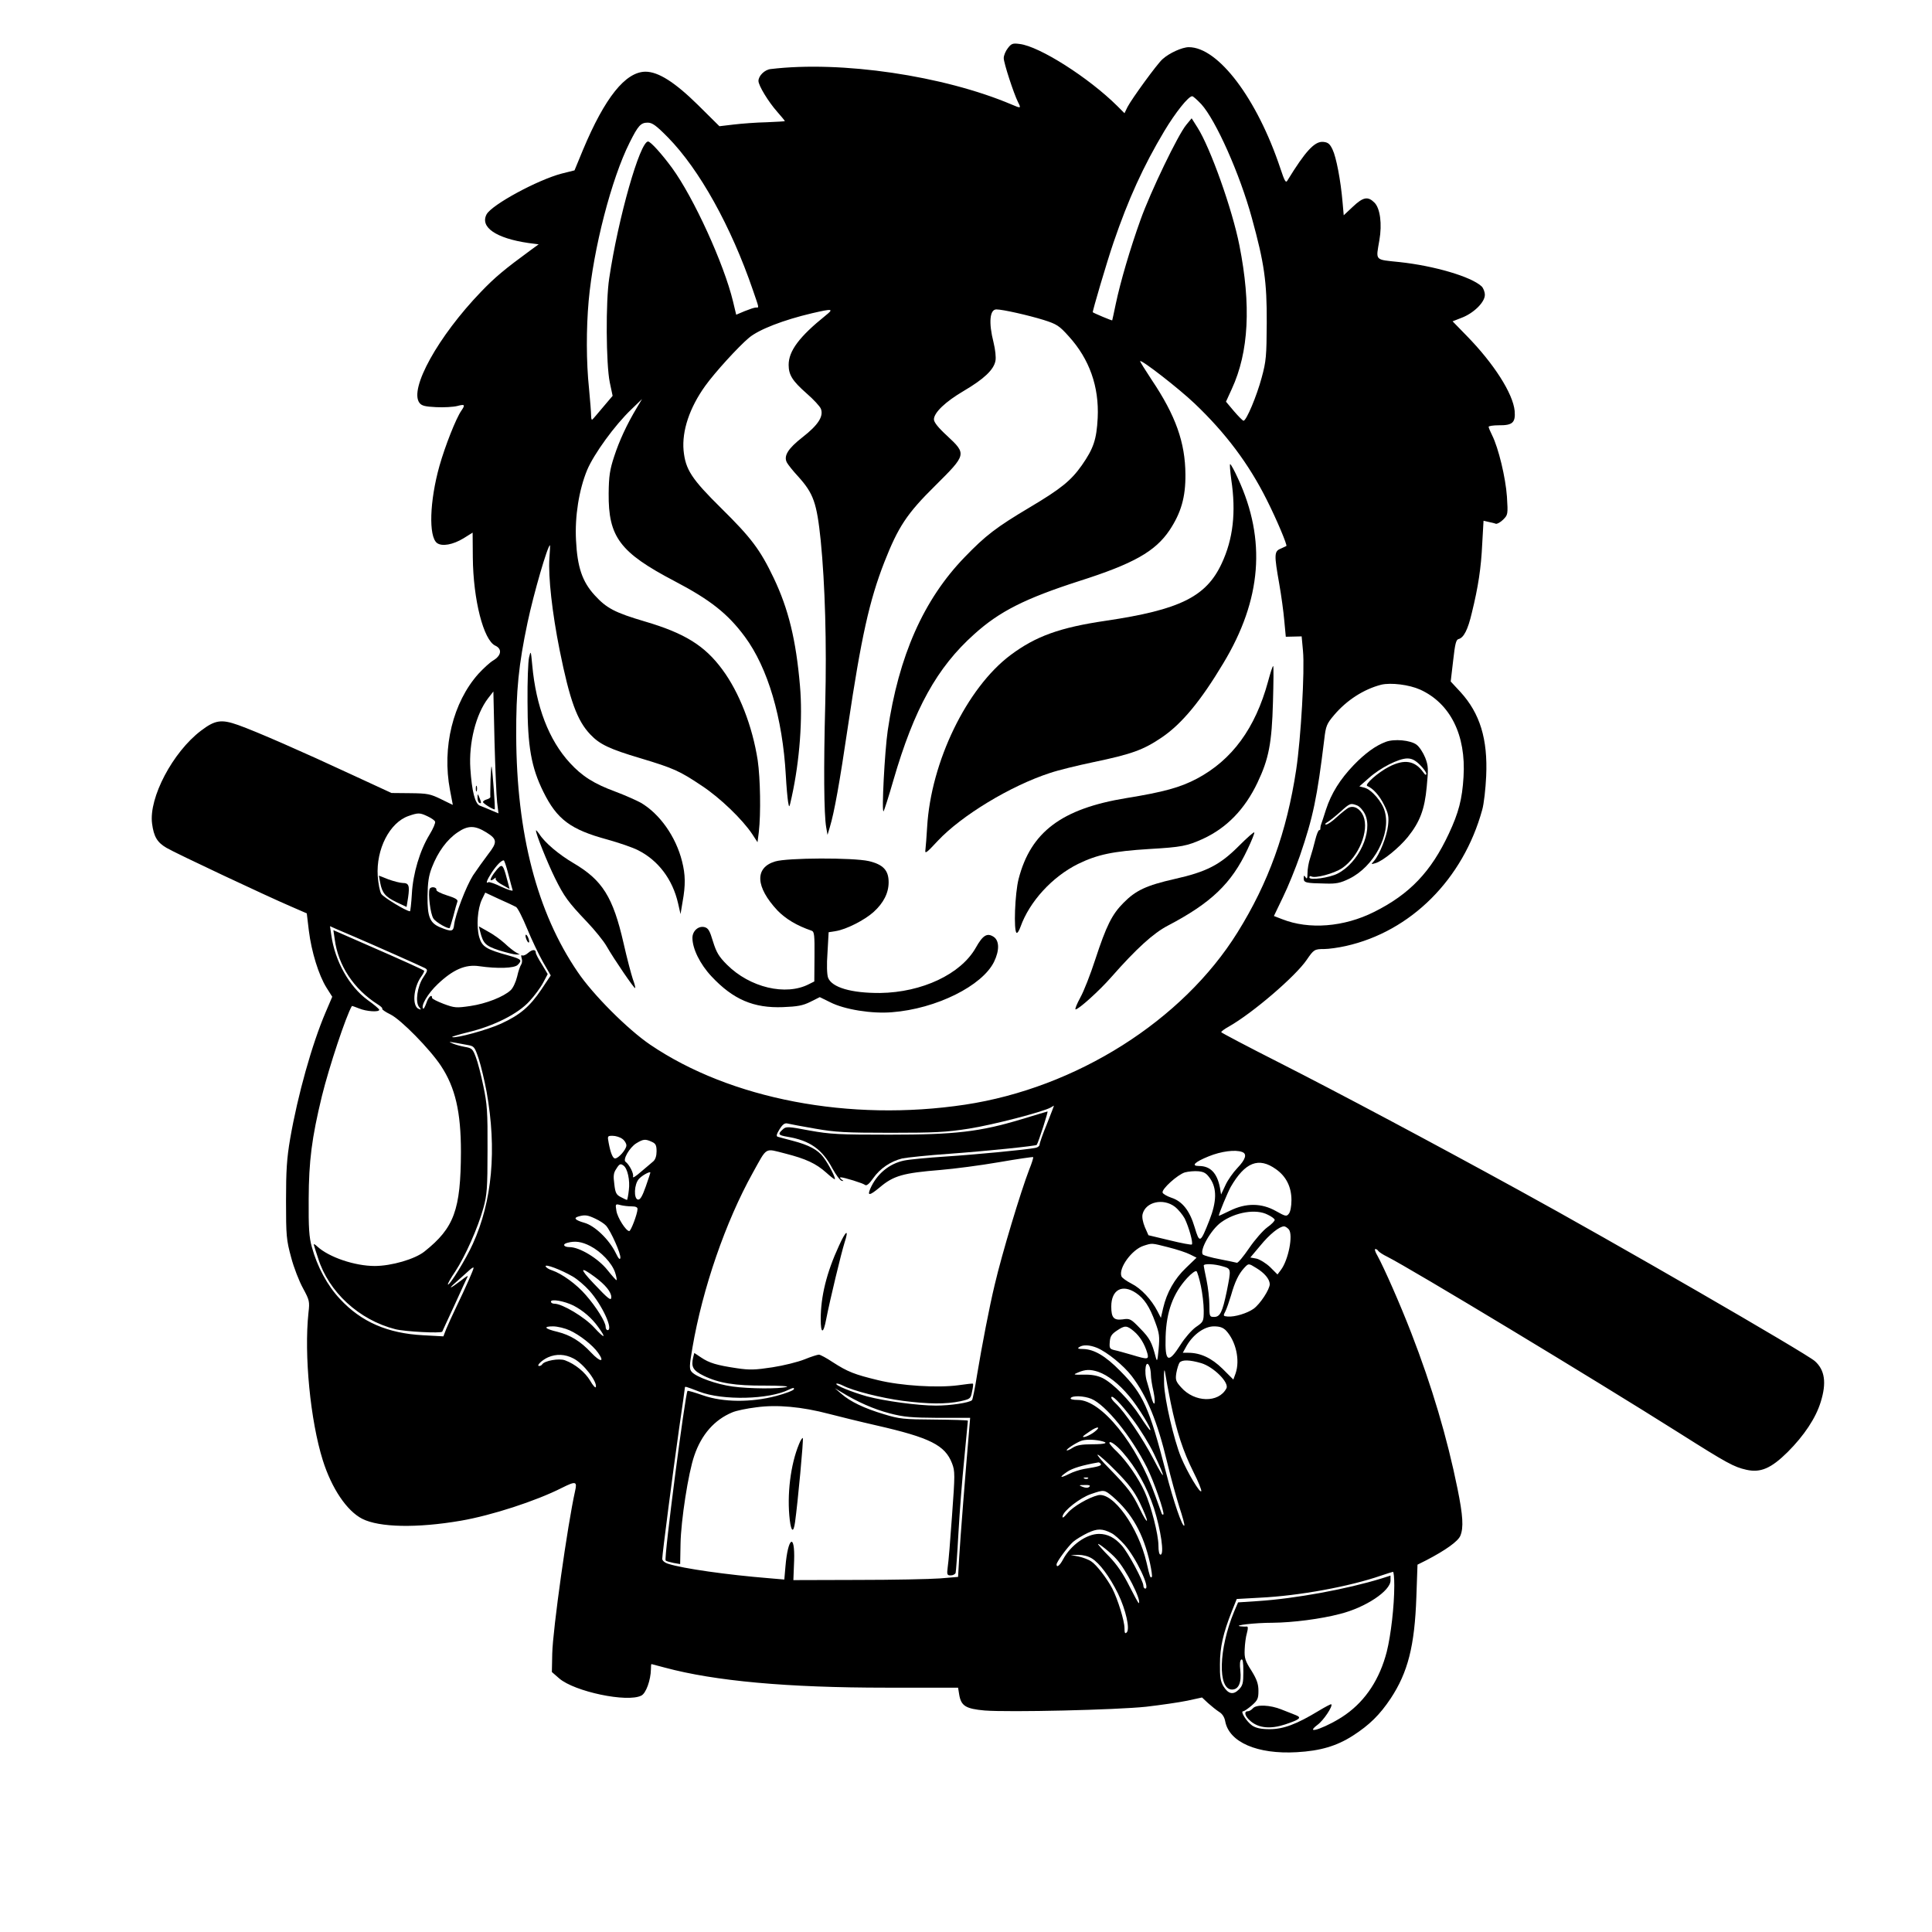 <?xml version="1.0" standalone="no"?>
<!DOCTYPE svg PUBLIC "-//W3C//DTD SVG 20010904//EN"
 "http://www.w3.org/TR/2001/REC-SVG-20010904/DTD/svg10.dtd">
<svg version="1.0" xmlns="http://www.w3.org/2000/svg"
 width="1024pt" height="1024pt" viewBox="0 0 1024 1024"
 preserveAspectRatio="xMidYMid meet">

<g transform="translate(0,1024) scale(0.1,-0.1)"
fill="#000000" stroke="none">
<path d="M5342 9985 c-12 -15 -22 -39 -22 -53 0 -26 53 -188 76 -234 17 -33
15 -33 -34 -12 -361 153 -903 233 -1277 188 -32 -3 -65 -36 -65 -63 0 -24 52
-110 99 -163 22 -25 41 -48 41 -50 0 -1 -44 -4 -98 -6 -53 -1 -131 -7 -173
-12 l-76 -9 -114 113 c-123 121 -210 176 -278 176 -106 -1 -215 -137 -331
-414 l-45 -109 -68 -17 c-129 -34 -370 -165 -398 -216 -36 -68 50 -127 222
-152 l54 -7 -40 -29 c-142 -104 -191 -145 -266 -223 -227 -236 -381 -514 -326
-588 12 -16 30 -20 89 -23 41 -2 91 1 111 6 41 11 44 7 22 -25 -28 -40 -86
-187 -116 -293 -52 -186 -58 -373 -13 -408 27 -20 85 -9 141 25 l48 30 1 -131
c2 -226 57 -439 119 -468 37 -17 33 -52 -10 -78 -19 -11 -54 -44 -79 -71 -135
-151 -194 -390 -151 -616 8 -43 15 -78 15 -79 0 0 -28 13 -62 30 -57 28 -72
31 -163 32 l-100 1 -210 97 c-264 123 -509 230 -602 263 -90 32 -123 27 -198
-30 -149 -113 -277 -355 -259 -492 9 -69 27 -100 77 -129 49 -29 532 -256 658
-310 l85 -37 11 -92 c14 -112 52 -235 93 -301 l31 -49 -35 -82 c-72 -168 -148
-439 -188 -670 -18 -105 -22 -169 -22 -330 0 -185 2 -207 27 -299 14 -54 43
-128 63 -164 34 -63 36 -70 29 -129 -24 -225 10 -573 76 -783 47 -149 127
-268 209 -310 91 -46 290 -50 523 -10 162 28 397 104 535 174 74 37 82 35 70
-17 -40 -179 -118 -733 -121 -861 l-2 -98 39 -34 c81 -70 361 -129 435 -91 25
12 50 82 51 140 0 15 1 27 3 27 1 0 34 -9 72 -19 264 -71 647 -106 1172 -106
l381 0 6 -37 c10 -60 35 -75 135 -84 130 -10 697 3 856 20 77 9 175 23 218 32
l78 17 32 -30 c18 -16 44 -37 58 -46 17 -10 29 -28 33 -51 21 -110 170 -175
379 -163 124 7 211 32 298 88 87 56 142 110 200 197 91 138 127 278 136 538
l6 171 46 23 c104 54 169 101 181 130 18 43 14 107 -15 250 -55 271 -135 541
-245 825 -60 155 -144 345 -179 409 -12 20 -17 36 -11 36 5 0 12 -5 15 -10 4
-6 25 -20 48 -31 128 -65 1091 -646 1547 -934 256 -162 290 -180 356 -195 75
-17 131 7 219 94 87 87 149 180 175 265 32 102 22 170 -31 217 -46 41 -1077
637 -1569 906 -461 253 -955 516 -1270 676 -168 85 -306 158 -307 161 -2 3 16
17 40 30 127 72 354 267 413 354 37 54 41 57 92 57 24 0 75 7 115 16 345 77
622 354 723 722 9 31 18 112 21 178 9 197 -33 333 -136 446 l-52 56 13 111
c10 88 15 111 29 114 27 7 49 49 70 139 34 138 49 237 55 365 l7 123 26 -6
c14 -3 32 -7 39 -10 7 -2 25 8 39 22 25 25 26 28 20 122 -7 101 -45 258 -78
324 -10 20 -19 41 -19 46 0 4 24 8 53 8 74 -1 90 14 85 76 -9 93 -111 252
-255 399 l-74 76 46 18 c65 24 125 83 125 122 0 16 -8 37 -18 46 -56 51 -249
108 -434 128 -134 14 -126 5 -107 116 15 86 4 169 -26 199 -35 35 -60 30 -115
-22 l-48 -45 -6 68 c-10 118 -34 241 -53 280 -14 30 -24 39 -50 41 -45 4 -94
-49 -189 -204 -9 -16 -15 -5 -38 64 -123 369 -329 642 -485 642 -35 0 -104
-31 -140 -64 -29 -26 -162 -209 -185 -253 l-16 -33 -38 38 c-151 150 -413 317
-518 329 -36 5 -44 2 -62 -22z m1025 -297 c77 -85 204 -369 268 -603 66 -240
80 -337 79 -555 -1 -178 -3 -204 -27 -292 -26 -97 -81 -228 -96 -228 -4 0 -27
23 -51 51 l-42 50 31 68 c90 195 103 443 40 761 -38 192 -154 517 -222 624
l-31 49 -28 -34 c-44 -52 -191 -358 -243 -504 -55 -153 -106 -327 -131 -445
-10 -47 -18 -86 -19 -88 -2 -2 -95 37 -103 43 -3 3 75 268 110 370 79 231 158
404 269 590 60 100 128 185 148 185 5 0 26 -19 48 -42z m-2827 -176 c167 -170
335 -472 451 -811 34 -99 33 -91 15 -91 -8 0 -34 -9 -59 -19 l-45 -19 -17 71
c-48 199 -209 551 -323 707 -55 75 -114 140 -127 140 -43 0 -158 -403 -206
-725 -19 -121 -17 -456 3 -552 l15 -71 -50 -59 c-27 -32 -52 -62 -57 -66 -4
-5 -7 4 -7 20 0 15 -5 80 -11 143 -15 141 -15 319 -2 465 25 277 121 648 217
839 45 90 59 106 96 106 24 0 45 -15 107 -78z m835 -945 c-138 -111 -195 -187
-195 -261 0 -53 20 -85 95 -151 37 -32 71 -69 76 -82 15 -40 -15 -86 -97 -150
-78 -61 -102 -100 -83 -135 6 -11 32 -44 59 -73 82 -91 99 -139 120 -340 23
-234 32 -544 24 -865 -9 -338 -7 -586 5 -655 l7 -40 12 40 c24 79 52 235 97
540 70 469 113 662 192 865 74 188 119 257 270 406 166 165 167 167 63 264
-47 43 -70 72 -70 87 0 36 61 94 158 151 107 63 159 112 168 159 4 19 -1 61
-10 98 -27 106 -20 175 15 175 34 0 170 -31 251 -56 69 -22 82 -30 133 -87
109 -120 161 -266 153 -432 -6 -115 -22 -162 -84 -251 -57 -81 -111 -125 -276
-223 -178 -106 -234 -149 -345 -264 -218 -225 -350 -524 -408 -920 -16 -110
-33 -436 -22 -427 3 3 27 77 52 164 110 379 231 598 429 775 134 121 270 189
555 281 289 92 404 157 480 270 61 92 85 175 84 295 -1 170 -52 313 -179 502
-35 53 -63 98 -61 99 8 8 205 -145 289 -225 165 -157 287 -320 382 -510 53
-105 110 -241 104 -245 -2 -1 -15 -7 -30 -14 -35 -14 -35 -32 -8 -185 11 -62
23 -150 27 -197 l8 -85 42 1 42 1 7 -76 c10 -103 -11 -466 -36 -631 -50 -330
-147 -599 -311 -862 -291 -468 -855 -824 -1444 -913 -611 -92 -1243 29 -1669
318 -119 81 -303 265 -384 385 -216 316 -324 734 -326 1252 -1 241 13 377 60
600 33 156 107 410 119 410 1 0 0 -31 -3 -68 -7 -99 15 -292 54 -487 54 -268
93 -375 163 -448 49 -52 101 -77 266 -126 176 -53 207 -67 325 -146 97 -64
215 -178 267 -256 l28 -43 7 55 c11 97 8 282 -6 379 -28 181 -98 361 -188 482
-93 126 -199 192 -410 254 -159 47 -203 70 -266 139 -66 72 -92 149 -99 291
-7 127 16 269 59 373 36 85 146 237 234 321 l57 55 -27 -45 c-54 -90 -94 -177
-121 -260 -23 -70 -28 -104 -29 -195 -2 -231 59 -313 349 -465 189 -99 282
-172 373 -295 122 -165 200 -430 217 -735 3 -58 9 -121 12 -140 6 -34 6 -34
19 25 43 195 59 419 44 590 -21 244 -61 407 -139 571 -72 151 -120 214 -277
369 -159 157 -191 206 -201 308 -9 103 31 225 115 342 51 71 174 206 232 255
53 44 182 94 335 130 109 25 116 24 70 -13z m3152 -1982 c160 -73 244 -241
230 -463 -7 -118 -26 -190 -78 -301 -94 -201 -207 -320 -395 -414 -161 -81
-346 -95 -488 -39 l-44 17 48 100 c27 55 67 154 90 220 70 205 91 306 129 617
8 70 13 82 52 128 67 79 157 137 250 161 52 12 148 0 206 -26z m-4892 -598 l7
-58 -38 16 c-22 9 -49 21 -61 25 -25 10 -42 75 -50 196 -9 136 29 288 94 373
l28 36 6 -265 c4 -146 10 -291 14 -323z m-368 -74 c19 -9 37 -21 39 -28 3 -6
-10 -37 -29 -68 -52 -85 -88 -207 -94 -314 -3 -51 -8 -93 -10 -93 -19 0 -141
74 -152 92 -8 12 -16 55 -19 95 -9 142 63 283 163 318 52 18 60 18 102 -2z
m311 -85 c58 -36 59 -52 9 -116 -24 -32 -60 -82 -80 -112 -37 -59 -93 -205
-100 -261 -4 -37 -13 -39 -74 -14 -55 23 -68 56 -67 165 1 73 6 108 23 152 32
83 80 148 136 186 55 38 92 38 153 0z m116 -220 c10 -40 21 -79 23 -86 3 -7
-22 1 -58 17 -34 17 -66 28 -71 25 -15 -10 -8 11 18 51 26 39 51 65 64 65 3 0
14 -33 24 -72z m41 -175 c9 -5 35 -57 59 -115 24 -59 62 -138 84 -177 l41 -71
-50 -75 c-61 -90 -112 -134 -212 -180 -71 -33 -239 -79 -260 -72 -6 2 32 13
84 26 137 33 264 97 325 164 27 29 60 74 73 99 l24 45 -31 52 c-18 28 -32 55
-32 61 0 19 -18 19 -40 0 -12 -11 -27 -17 -32 -14 -6 4 -7 -2 -3 -15 4 -12 2
-27 -3 -34 -5 -7 -15 -35 -21 -63 -7 -29 -22 -61 -34 -72 -37 -35 -131 -72
-214 -84 -75 -11 -84 -10 -141 11 -34 13 -62 27 -62 32 0 23 -20 5 -30 -27 -7
-19 -14 -33 -17 -30 -14 14 24 80 77 130 81 77 147 106 220 95 97 -14 187 -11
204 7 25 25 20 30 -46 49 -121 33 -143 47 -158 98 -16 58 -9 150 14 199 l18
37 73 -34 c41 -18 81 -37 90 -42z m-845 -163 c91 -39 341 -150 362 -161 16 -9
16 -13 -9 -50 -31 -47 -43 -130 -22 -156 12 -14 12 -16 0 -11 -38 12 -31 112
11 171 11 15 18 30 16 32 -5 5 -112 54 -312 141 l-169 74 7 -48 c18 -139 101
-265 229 -346 16 -10 26 -20 23 -23 -3 -3 17 -17 44 -30 56 -28 208 -183 267
-272 76 -115 106 -244 106 -456 -1 -308 -36 -403 -193 -528 -51 -41 -176 -77
-264 -77 -105 0 -242 46 -304 103 -15 14 -21 16 -18 7 2 -8 12 -39 22 -69 56
-179 217 -327 409 -376 51 -13 243 -23 249 -13 1 2 30 66 66 143 35 77 66 145
69 150 3 6 -13 -4 -34 -21 -60 -46 -76 -51 -25 -7 24 21 54 48 67 60 13 12 23
18 23 13 0 -9 -39 -98 -93 -210 -20 -41 -43 -93 -52 -114 l-15 -39 -109 6
c-186 10 -326 70 -439 192 -67 71 -121 172 -149 275 -15 52 -18 103 -17 255 1
202 16 322 70 545 39 158 128 425 159 478 1 1 18 -5 38 -13 38 -16 107 -21
107 -7 0 4 -28 28 -62 52 -97 71 -173 206 -192 343 l-7 48 38 -17 c21 -9 67
-29 103 -44z m590 -569 c33 -6 36 -10 57 -72 12 -37 31 -115 42 -175 55 -307
30 -581 -73 -807 -36 -80 -124 -223 -132 -215 -2 3 15 34 39 69 52 79 120 231
149 336 19 69 22 105 22 308 1 203 -2 243 -22 338 -12 59 -30 129 -40 154 -16
43 -21 48 -57 54 -22 4 -51 12 -65 18 -27 12 -33 13 80 -8z m3069 -418 c-22
-53 -39 -102 -39 -110 0 -7 -10 -15 -22 -17 -49 -10 -322 -36 -478 -46 -91 -6
-188 -15 -217 -21 -80 -16 -147 -72 -181 -151 -16 -38 -2 -35 50 8 74 63 125
77 323 93 72 6 211 24 309 41 98 17 180 29 182 27 2 -2 -7 -32 -21 -66 -45
-117 -144 -444 -183 -611 -28 -116 -67 -319 -93 -475 -11 -71 -24 -133 -27
-136 -14 -14 -116 -29 -191 -29 -95 0 -272 24 -366 49 -81 23 -170 59 -162 67
3 3 19 -2 35 -10 55 -28 200 -65 319 -81 135 -17 225 -18 303 -2 52 12 55 13
62 51 5 21 7 40 5 42 -1 2 -36 -2 -77 -8 -110 -15 -305 -3 -427 27 -124 30
-160 44 -239 95 -33 22 -66 40 -74 40 -7 0 -42 -11 -76 -25 -35 -14 -111 -33
-170 -42 -91 -14 -121 -15 -188 -5 -108 16 -147 28 -190 57 l-36 24 -6 -23
c-12 -51 -1 -70 56 -98 80 -39 166 -53 325 -52 77 0 129 -3 115 -7 -39 -11
-200 -10 -286 2 -84 11 -193 50 -217 77 -14 15 -14 29 3 129 54 315 176 668
320 927 78 140 61 130 172 102 110 -28 163 -53 217 -101 21 -19 41 -35 45 -35
9 0 -31 79 -61 118 -29 38 -75 63 -163 86 -36 9 -71 19 -78 21 -9 3 -6 14 10
40 17 27 28 34 43 30 11 -3 76 -15 145 -27 109 -19 161 -22 400 -22 233 0 296
3 416 22 127 20 393 89 433 112 9 5 17 10 17 10 1 0 -16 -44 -37 -97z m-2251
-79 c12 -8 22 -24 22 -35 0 -21 -42 -69 -60 -69 -12 0 -24 29 -34 83 -7 36 -6
37 21 37 16 0 39 -7 51 -16z m157 -16 c20 -9 25 -18 25 -50 0 -24 -6 -43 -17
-53 -10 -8 -39 -34 -66 -56 -26 -23 -45 -35 -42 -26 6 15 -19 64 -39 79 -17
11 21 76 56 98 38 23 48 24 83 8z m3129 -54 c27 -10 18 -39 -25 -84 -23 -24
-52 -65 -64 -92 l-23 -49 -6 36 c-15 78 -51 115 -111 115 -44 0 -23 21 51 51
66 27 142 37 178 23z m179 -91 c54 -38 82 -94 82 -164 0 -33 -6 -63 -14 -72
-12 -16 -18 -14 -68 14 -76 43 -159 44 -244 2 -33 -16 -59 -28 -59 -27 0 12
47 124 63 153 76 131 148 160 240 94z m-3458 19 c21 -15 35 -78 28 -130 -3
-28 -8 -52 -10 -52 -2 0 -17 7 -32 15 -24 12 -30 22 -35 69 -6 43 -4 60 10 80
17 28 23 30 39 18z m3110 -70 c35 -52 34 -121 -5 -220 -48 -122 -52 -124 -78
-37 -26 88 -65 138 -124 157 -23 8 -44 20 -46 27 -6 18 79 95 118 107 18 5 51
8 72 6 31 -3 43 -11 63 -40z m-2992 -40 c-19 -54 -30 -72 -42 -70 -23 5 -20
81 5 109 16 18 55 40 61 35 1 -1 -10 -34 -24 -74z m2804 -108 c18 -14 41 -42
52 -62 22 -45 46 -130 38 -138 -3 -3 -56 7 -117 22 l-113 27 -19 43 c-11 27
-16 53 -12 69 16 65 109 86 171 39z m-2879 2 c22 0 32 -5 31 -15 -1 -26 -35
-116 -44 -116 -17 0 -63 72 -68 108 -6 36 -5 37 21 30 15 -4 42 -7 60 -7z
m3371 -44 c19 -9 36 -21 37 -27 2 -5 -16 -24 -39 -40 -23 -17 -66 -66 -96
-110 -30 -44 -59 -79 -65 -78 -6 2 -47 10 -91 19 -44 8 -84 20 -89 24 -21 21
42 133 97 172 75 54 185 72 246 40z m-3564 -21 c22 -10 48 -27 57 -37 26 -29
80 -151 76 -171 -2 -13 -10 -4 -25 27 -35 71 -111 144 -166 159 -49 14 -60 26
-29 34 32 9 47 7 87 -12z m3676 -57 c24 -29 -2 -162 -42 -215 l-18 -24 -39 39
c-22 21 -55 41 -72 45 l-33 6 53 63 c49 60 101 102 126 102 6 0 17 -7 25 -16z
m-3703 -88 c58 -30 115 -90 132 -140 7 -21 10 -39 8 -41 -2 -2 -23 22 -48 53
-49 62 -148 122 -201 122 -32 0 -40 16 -11 23 40 11 75 6 120 -17z m3065 -7
c44 -11 96 -28 115 -38 l34 -17 -56 -54 c-61 -58 -102 -131 -121 -213 l-12
-52 -18 35 c-32 62 -87 121 -137 146 -27 14 -51 31 -54 39 -17 43 55 142 117
162 47 15 41 15 132 -8z m-3157 -155 c24 -14 64 -48 88 -75 68 -76 129 -209
96 -209 -5 0 -10 8 -10 18 0 25 -49 104 -105 168 -49 57 -126 113 -179 131
-17 5 -32 15 -34 21 -5 15 82 -18 144 -54z m3445 54 c45 -13 45 -12 21 -133
-23 -110 -35 -135 -67 -135 -24 0 -25 3 -25 63 0 34 -7 93 -15 132 -8 38 -15
73 -15 77 0 12 58 9 101 -4z m178 -9 c43 -26 70 -58 71 -85 0 -28 -51 -106
-86 -131 -34 -24 -100 -44 -137 -41 -24 2 -25 4 -12 28 7 14 20 52 30 85 20
71 40 112 68 143 25 27 24 27 66 1z m-3505 -48 c55 -41 86 -79 86 -106 0 -22
-14 -12 -94 73 -76 80 -73 93 8 33z m3211 -47 c8 -38 15 -96 15 -129 0 -59 -1
-61 -42 -89 -22 -16 -58 -57 -80 -92 -66 -104 -84 -95 -80 41 4 134 40 230
114 311 23 25 45 41 50 36 4 -4 15 -39 23 -78z m-344 -37 c43 -29 72 -72 102
-155 22 -59 24 -76 18 -142 -6 -63 -8 -70 -15 -45 -21 81 -32 102 -82 153 -50
52 -55 55 -94 49 -47 -6 -60 9 -60 68 0 89 58 121 131 72z m-2981 -67 c50 -26
97 -66 131 -114 45 -62 34 -63 -22 -2 -50 55 -169 126 -210 126 -11 0 -19 5
-19 11 0 16 72 3 120 -21z m-21 -131 c53 -24 122 -78 151 -119 37 -52 12 -51
-37 1 -56 60 -110 93 -178 110 -68 16 -79 29 -24 29 24 0 64 -10 88 -21z
m2991 -5 c32 -27 57 -68 71 -116 9 -34 4 -35 -82 -9 -35 10 -77 22 -92 25 -25
6 -28 10 -25 44 2 29 10 41 37 59 43 29 53 29 91 -3z m488 4 c53 -57 75 -157
51 -227 l-12 -33 -57 57 c-58 57 -117 85 -182 85 l-29 0 21 38 c35 60 94 102
144 102 31 0 48 -6 64 -22z m-683 -92 c54 -23 140 -93 183 -149 81 -106 137
-243 188 -457 19 -80 49 -187 65 -238 17 -51 29 -95 26 -98 -10 -10 -57 128
-97 282 -89 345 -121 415 -241 536 -80 82 -141 117 -199 118 -26 0 -31 3 -20
10 21 14 55 12 95 -4z m-2776 -56 c53 -26 128 -124 119 -152 -2 -6 -16 9 -30
34 -27 45 -79 88 -133 108 -31 12 -109 -2 -121 -21 -3 -5 -10 -9 -16 -9 -18 0
15 32 47 46 43 19 90 17 134 -6z m3328 -25 c66 -20 150 -104 133 -134 -41 -78
-169 -75 -240 6 -28 31 -31 40 -25 77 4 22 12 47 17 54 14 16 53 15 115 -3z
m-273 -21 c3 -9 6 -28 6 -42 0 -15 6 -55 14 -89 14 -70 3 -87 -14 -20 -6 23
-15 55 -20 71 -19 57 -6 132 14 80z m-273 -25 c51 -18 108 -62 164 -129 47
-55 123 -180 111 -180 -4 0 -27 33 -53 73 -54 84 -143 175 -199 203 -27 13
-58 19 -99 18 -58 -1 -59 0 -30 12 38 16 63 17 106 3z m384 -164 c32 -154 65
-256 121 -368 25 -49 43 -94 41 -100 -5 -16 -73 97 -108 181 -37 91 -87 305
-89 387 -2 70 1 93 7 50 2 -16 15 -84 28 -150z m-2499 59 c124 -48 371 -42
476 11 21 10 28 11 26 2 -3 -7 -45 -23 -94 -36 -132 -35 -281 -34 -387 3 -43
15 -80 26 -83 24 -12 -13 -126 -890 -116 -899 4 -4 23 -9 42 -13 l35 -6 2 108
c2 121 41 376 73 467 38 112 107 190 201 229 20 9 78 21 128 27 109 15 241 3
385 -35 50 -13 163 -41 251 -61 285 -65 364 -105 401 -201 16 -42 16 -58 0
-277 -9 -128 -19 -251 -23 -274 -5 -39 -3 -43 16 -43 12 0 23 6 26 13 2 6 9
102 15 212 6 110 20 288 31 395 10 107 19 197 19 200 0 3 -80 5 -178 6 -162 1
-184 3 -266 28 -107 32 -179 67 -226 108 l-35 30 35 -21 c85 -52 171 -90 255
-112 77 -20 115 -23 259 -24 l168 0 -5 -60 c-19 -220 -48 -587 -53 -677 l-6
-106 -96 -8 c-54 -4 -250 -8 -437 -8 l-340 -1 4 103 c5 150 -33 125 -46 -31
l-6 -69 -81 7 c-222 18 -455 51 -533 76 -20 6 -33 17 -33 27 0 24 55 449 90
695 17 114 30 209 30 212 0 8 3 7 76 -21z m2078 -38 c77 -32 212 -199 295
-364 36 -71 95 -241 87 -249 -3 -3 -8 0 -10 8 -3 8 -17 48 -32 89 -98 277
-286 510 -411 510 -27 0 -42 4 -38 10 9 14 70 12 109 -4z m219 -108 c39 -51
89 -133 113 -183 65 -136 63 -155 -3 -27 -56 107 -151 248 -200 294 -13 12
-23 25 -23 30 0 21 48 -28 113 -114z m-203 -68 c-24 -18 -60 -33 -60 -24 0 2
17 15 37 28 42 29 61 25 23 -4z m29 -46 c53 -11 35 -19 -42 -19 -54 0 -80 -5
-101 -18 -15 -10 -30 -17 -32 -14 -5 5 49 40 76 50 21 8 62 8 99 1z m121 -61
c72 -82 129 -184 166 -296 37 -117 56 -247 35 -247 -7 0 -11 19 -11 48 0 59
-39 211 -73 285 -33 73 -95 162 -146 212 -23 21 -41 43 -41 47 0 15 36 -10 70
-49z m-35 -100 c67 -68 96 -106 126 -167 21 -44 39 -87 38 -95 0 -9 -17 18
-37 60 -41 84 -61 111 -164 217 -39 39 -66 72 -60 72 6 0 50 -39 97 -87z m-81
38 c6 -9 -8 -14 -89 -27 -22 -4 -57 -15 -78 -26 -50 -25 -55 -19 -11 11 28 19
80 35 166 50 4 0 9 -3 12 -8z m-67 -77 c-3 -3 -12 -4 -19 -1 -8 3 -5 6 6 6 11
1 17 -2 13 -5z m7 -44 c-7 -7 -19 -7 -35 -1 -23 9 -22 10 11 10 23 1 31 -2 24
-9z m123 -52 c102 -88 163 -196 198 -352 8 -38 13 -71 10 -74 -8 -8 -10 -2
-28 76 -44 188 -178 375 -257 357 -50 -12 -133 -60 -162 -95 -20 -24 -29 -29
-26 -16 5 29 92 97 150 117 70 24 71 24 115 -13z m-6 -194 c15 -7 46 -35 69
-61 62 -71 139 -233 110 -233 -5 0 -10 7 -10 16 0 24 -80 174 -114 212 -37 42
-76 62 -121 62 -66 0 -150 -59 -191 -136 -17 -32 -34 -45 -34 -26 0 14 60 95
88 120 15 13 50 34 77 47 51 24 77 24 126 -1z m25 -136 c52 -56 135 -220 120
-235 -2 -2 -24 39 -50 90 -33 66 -65 113 -106 156 -33 33 -60 64 -60 67 0 8
70 -48 96 -78z m-129 2 c41 -25 94 -96 139 -187 41 -85 64 -187 46 -205 -9 -9
-12 -4 -12 23 0 37 -35 152 -65 210 -28 53 -83 125 -111 143 -14 10 -44 21
-67 26 l-42 8 40 1 c24 0 53 -7 72 -19z m1603 -144 c0 -108 -18 -264 -40 -351
-37 -143 -110 -256 -217 -332 -90 -64 -230 -116 -150 -55 32 23 83 100 73 109
-2 2 -32 -14 -67 -35 -117 -71 -187 -97 -259 -97 -47 0 -73 6 -93 19 -29 20
-65 76 -48 76 6 0 26 14 46 31 31 27 35 37 35 77 0 36 -8 60 -37 107 -33 51
-38 67 -36 112 1 29 6 68 12 88 7 26 6 35 -2 34 -7 -1 -21 0 -32 1 -43 5 75
19 170 19 107 1 256 20 358 47 135 34 267 122 267 177 l0 26 -47 -15 c-185
-57 -457 -107 -655 -120 l-106 -7 -21 -49 c-82 -198 -88 -413 -11 -413 35 0
51 37 44 101 -4 33 -2 54 5 58 8 5 11 -14 11 -64 0 -61 -3 -74 -24 -95 -30
-30 -56 -24 -82 18 -15 25 -19 51 -18 117 0 89 17 164 63 280 l26 65 125 7
c206 10 473 59 640 117 30 10 58 19 63 20 4 0 7 -32 7 -73z"/>
<path d="M6526 7698 c26 -173 10 -315 -51 -445 -82 -176 -222 -245 -613 -303
-245 -36 -372 -82 -506 -182 -232 -174 -422 -566 -442 -912 -3 -50 -7 -104 -9
-119 -4 -25 4 -20 66 47 126 134 385 291 594 359 44 15 147 40 228 57 206 43
267 65 367 133 105 72 205 193 324 392 203 337 228 653 78 978 -19 42 -38 77
-42 77 -3 0 0 -37 6 -82z"/>
<path d="M2804 6755 c-5 -22 -9 -128 -8 -235 0 -236 20 -348 84 -477 72 -146
144 -200 340 -253 61 -17 134 -42 161 -56 108 -54 184 -155 213 -282 l13 -57
11 66 c16 88 15 143 -3 214 -33 131 -118 251 -218 310 -24 13 -84 40 -135 59
-114 42 -177 82 -242 153 -111 121 -179 298 -199 518 -7 77 -8 79 -17 40z"/>
<path d="M6721 6628 c-68 -249 -191 -416 -377 -515 -89 -47 -177 -71 -374
-103 -343 -56 -507 -180 -571 -428 -20 -77 -27 -276 -11 -286 5 -3 14 12 21
32 48 134 168 265 305 333 103 50 184 67 376 79 173 10 202 16 286 54 126 58
222 157 289 298 60 126 76 209 82 426 3 105 4 192 1 192 -3 0 -15 -37 -27 -82z"/>
<path d="M2841 5838 c-2 -16 62 -174 100 -251 49 -99 70 -128 169 -232 42 -44
89 -102 105 -130 40 -70 147 -226 151 -222 3 2 -3 24 -12 48 -8 24 -31 110
-49 190 -56 245 -112 334 -265 424 -78 46 -152 108 -182 155 -10 14 -17 22
-17 18z"/>
<path d="M6565 5755 c-99 -99 -170 -136 -340 -174 -149 -34 -205 -60 -270
-126 -61 -61 -91 -121 -150 -301 -25 -77 -60 -167 -79 -201 -19 -35 -30 -63
-25 -63 16 0 126 99 189 171 133 151 223 233 300 273 229 120 337 223 422 404
22 46 38 86 36 90 -2 4 -39 -29 -83 -73z"/>
<path d="M4108 5674 c-109 -33 -104 -135 13 -260 44 -45 102 -80 181 -107 14
-5 16 -23 15 -137 l-1 -132 -28 -14 c-123 -64 -314 -18 -435 103 -43 43 -56
65 -74 123 -17 57 -25 71 -45 76 -32 8 -64 -20 -64 -57 0 -57 40 -139 101
-204 115 -123 224 -169 379 -163 76 3 105 8 145 28 l50 25 55 -27 c76 -39 222
-62 328 -53 234 18 479 140 541 268 29 60 28 112 -3 132 -34 22 -57 8 -94 -58
-79 -140 -285 -237 -507 -240 -152 -1 -256 29 -276 81 -6 17 -8 67 -3 134 l6
107 38 6 c56 9 152 58 200 101 53 48 80 101 80 158 0 63 -29 94 -105 112 -84
19 -432 18 -497 -2z"/>
<path d="M7345 6308 c-54 -20 -109 -60 -170 -123 -72 -75 -119 -150 -147 -236
-11 -35 -23 -71 -26 -79 -3 -8 -4 -18 -4 -22 1 -5 -2 -8 -6 -8 -5 0 -14 -24
-21 -52 -7 -29 -19 -72 -27 -96 -8 -23 -14 -59 -14 -80 0 -28 -3 -33 -10 -22
-8 12 -10 11 -10 -5 0 -24 11 -26 115 -28 58 -2 80 3 127 26 130 64 221 235
188 355 -13 51 -70 117 -108 127 l-27 7 50 44 c60 54 158 104 204 104 24 0 42
-9 67 -34 19 -19 34 -40 34 -47 -1 -9 -6 -7 -15 6 -45 64 -101 73 -183 31 -58
-30 -132 -95 -115 -102 32 -14 64 -50 89 -100 23 -46 26 -63 21 -109 -6 -57
-45 -155 -75 -189 -16 -18 -16 -18 8 -11 39 11 126 82 172 139 64 80 89 146
100 266 9 94 9 110 -8 154 -11 27 -31 58 -46 69 -32 24 -118 32 -163 15z
m-152 -337 c13 -5 32 -26 42 -47 43 -91 -33 -256 -145 -314 -45 -23 -150 -37
-150 -21 0 7 4 9 10 6 20 -12 121 15 164 44 88 61 144 198 112 276 -17 40 -51
58 -80 43 -10 -6 -38 -28 -61 -49 -23 -22 -48 -39 -56 -39 -9 0 -6 5 6 12 11
6 42 31 69 55 52 47 54 47 89 34z"/>
<path d="M2600 6110 c-1 -47 -2 -89 -1 -93 1 -5 -8 -11 -19 -14 -11 -3 -20 -9
-20 -14 0 -7 51 -39 62 -39 4 0 -10 192 -16 225 -2 11 -4 -18 -6 -65z"/>
<path d="M2522 6060 c0 -14 2 -19 5 -12 2 6 2 18 0 25 -3 6 -5 1 -5 -13z"/>
<path d="M2531 6013 c-1 -12 4 -25 9 -28 12 -7 12 2 0 30 -8 19 -9 19 -9 -2z"/>
<path d="M2015 5562 c10 -55 28 -76 87 -104 l53 -25 8 50 c9 63 4 77 -28 77
-13 0 -48 9 -76 19 l-51 20 7 -37z"/>
<path d="M2277 5528 c-9 -25 4 -132 20 -156 12 -20 81 -59 87 -50 1 2 10 30
19 63 8 33 18 67 21 75 5 11 -9 20 -54 34 -32 10 -58 23 -57 29 3 16 -30 20
-36 5z"/>
<path d="M2649 5647 c-18 -15 -49 -58 -49 -70 0 -5 8 -3 17 4 9 8 14 9 10 3
-3 -6 11 -21 34 -33 l40 -23 -7 27 c-23 90 -29 103 -45 92z"/>
<path d="M2545 5302 c16 -63 28 -75 100 -99 39 -12 79 -22 90 -22 l20 0 -20
11 c-11 6 -38 27 -60 48 -22 20 -62 49 -89 63 l-48 27 7 -28z"/>
<path d="M2787 5270 c3 -11 9 -22 13 -25 5 -3 6 4 3 15 -3 11 -9 22 -13 25 -5
3 -6 -4 -3 -15z"/>
<path d="M5415 4308 c-222 -67 -352 -82 -700 -82 -268 0 -313 2 -424 22 -116
22 -125 22 -142 6 -28 -25 -24 -31 24 -39 120 -20 185 -66 240 -170 18 -32 39
-61 47 -63 13 -3 13 -2 0 7 -8 6 -10 11 -4 11 17 0 118 -31 130 -41 7 -5 22 7
42 36 36 52 93 90 154 105 24 5 138 17 253 25 193 14 456 41 460 47 10 16 62
178 57 177 -4 -1 -65 -19 -137 -41z"/>
<path d="M4447 3638 c-66 -143 -97 -269 -97 -390 0 -79 14 -80 29 0 20 103 80
351 97 405 25 76 8 67 -29 -15z"/>
<path d="M4235 2586 c-45 -108 -65 -269 -49 -403 8 -64 20 -68 28 -10 14 99
46 440 41 445 -2 3 -12 -11 -20 -32z"/>
<path d="M6640 1185 c-7 -8 -19 -15 -26 -15 -23 0 -16 -27 15 -53 44 -37 106
-42 182 -17 78 26 90 36 58 49 -13 5 -47 19 -76 30 -61 25 -135 28 -153 6z"/>
</g>
</svg>
